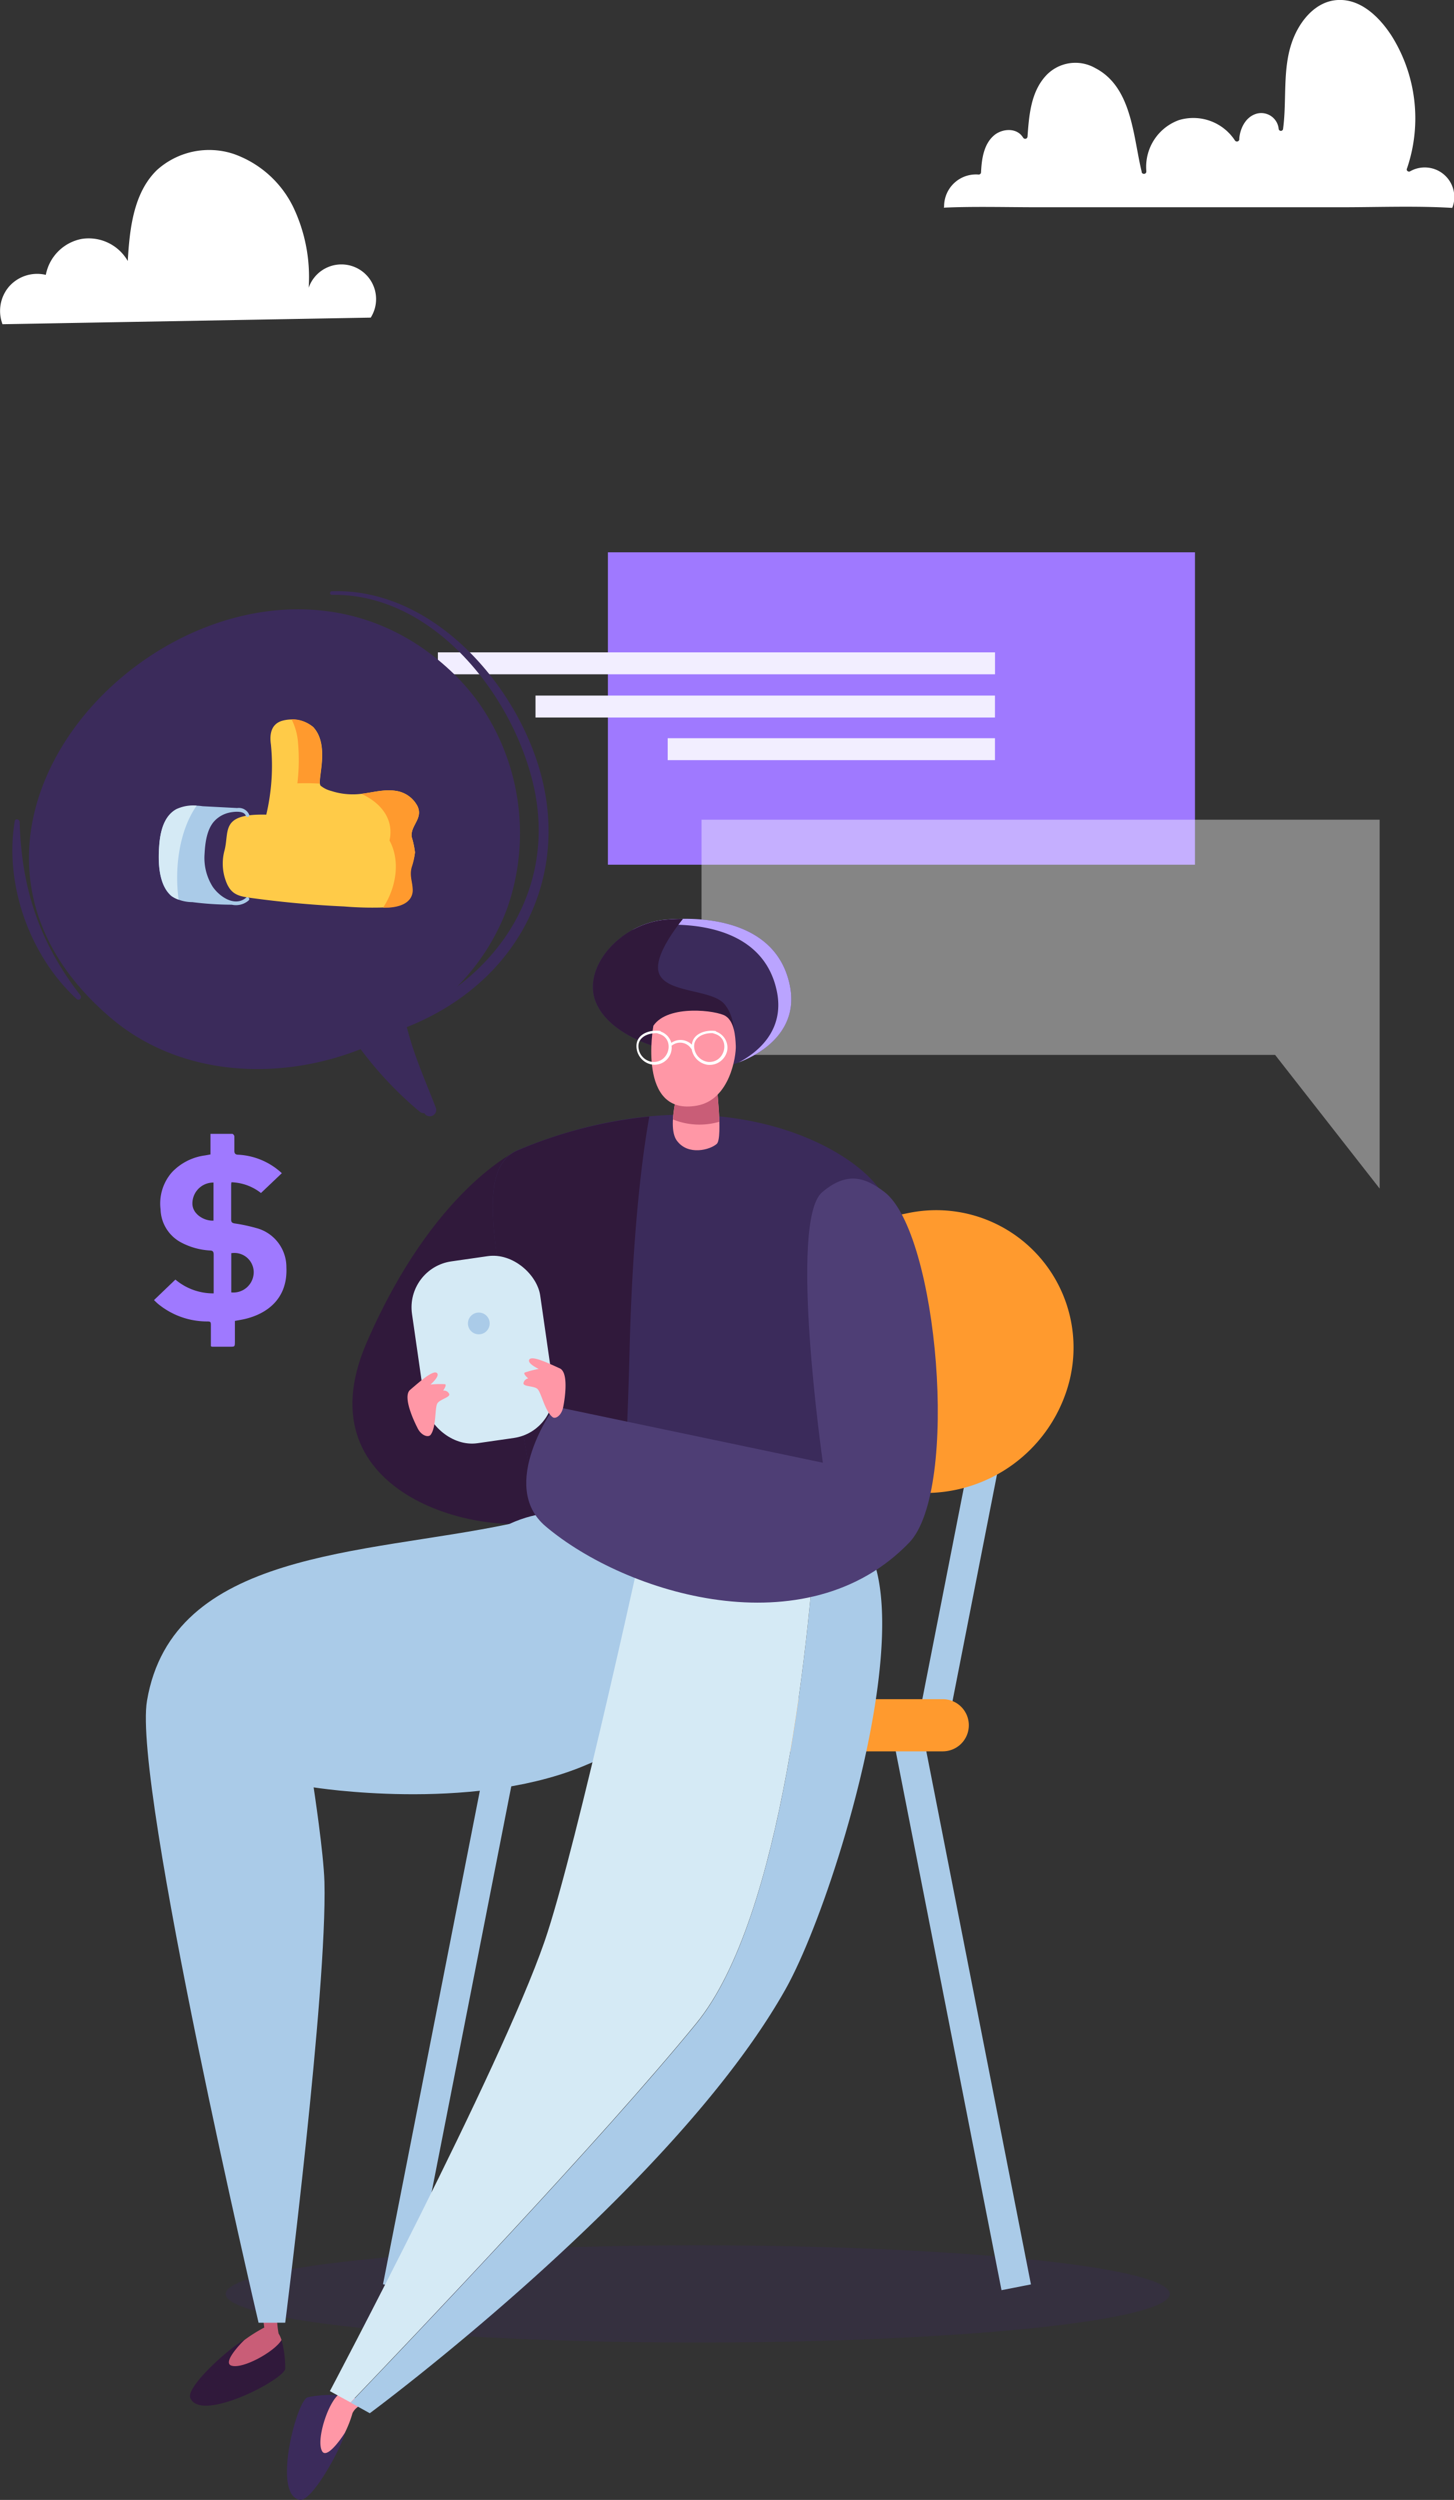 <svg xmlns="http://www.w3.org/2000/svg" viewBox="0 0 248.77 427.47"><rect x="0" y="0" width="248.77" height="427.47" fill="#333333" stroke="none"/><defs><style>.cls-1{fill:#9f79ff;}.cls-2{fill:#f2eeff;}.cls-3{opacity:0.4;}.cls-4{fill:#fff;}.cls-10,.cls-5{fill:#3b2b5b;}.cls-6{fill:#ffcb48;}.cls-7{fill:#ff9a2e;}.cls-8{fill:#aacbe8;}.cls-9{fill:#d5eaf5;}.cls-10{opacity:0.3;}.cls-11{fill:#baa4ff;}.cls-12{fill:#30193b;}.cls-13{fill:#ff97a6;}.cls-14{fill:#c95d77;}.cls-15{fill:#4e3e75;}</style></defs><g id="Capa_2" data-name="Capa 2"><g id="Alertas"><rect class="cls-1" x="104.02" y="94.44" width="100.44" height="53.42" transform="translate(308.47 242.3) rotate(180)"/><rect class="cls-2" x="74.91" y="111.55" width="95.32" height="3.75" transform="translate(245.15 226.85) rotate(180)"/><rect class="cls-2" x="91.62" y="118.95" width="78.61" height="3.75" transform="translate(261.85 241.64) rotate(180)"/><rect class="cls-2" x="114.24" y="126.24" width="55.99" height="3.75" transform="translate(284.47 256.22) rotate(180)"/><g class="cls-3"><polygon class="cls-4" points="120.03 140.17 236.05 140.17 236.05 203.24 218.16 180.38 120.03 180.38 120.03 140.17"/></g><path class="cls-5" d="M77.94,115.52a36.39,36.39,0,0,1,4,4.7,38.74,38.74,0,0,1,4.87,35,37.52,37.52,0,0,1-8.61,13.5c10.11-7.54,15.86-19.46,13.4-32.88-3-16.07-17.1-34.46-34.83-34.12-.4,0-.39-.6,0-.62,16.38-.55,30.09,14.25,35,28.75,5.71,16.79-.58,33.55-15.76,42.63a44.24,44.24,0,0,1-6.41,3.15c.17.62.34,1.25.52,1.87,1.2,4.1,2.94,8,4.48,12a1.1,1.1,0,0,1-1.83,1.07l-.17-.21a1.25,1.25,0,0,1-.83-.3,63.07,63.07,0,0,1-10.07-10.66C47.5,185,30.67,184,19,174.09-23.79,137.82,41.44,79.46,77.94,115.52Z"/><path class="cls-6" d="M71,145.75a15.11,15.11,0,0,0-.57-2.67c-.21-1.94,2-3.12,1-5.23a4.94,4.94,0,0,0-3.61-2.6c-2.41-.42-4.84.55-7.25.58a12,12,0,0,1-3.93-.59,4.68,4.68,0,0,1-1.77-.88c-.74-.73,1.73-6.87-1.3-10.06a5.94,5.94,0,0,0-5.46-1c-1.77.63-2,2.35-1.76,4a36.47,36.47,0,0,1-.79,12c-7.94-.19-6.27,2.8-7.16,6.17a8.6,8.6,0,0,0,.39,5.55c.83,1.93,2.07,2.23,4,2.5q8,1.11,16.09,1.48a58.43,58.43,0,0,0,7.6.14c1.27-.1,2.82-.42,3.61-1.52a2.55,2.55,0,0,0,.45-1.66c-.07-1.36-.56-2.29-.17-3.72A11.66,11.66,0,0,0,71,145.75Z"/><path class="cls-7" d="M51,127.12a33.52,33.52,0,0,1-.12,6.83,37.53,37.53,0,0,1,3.83.05c-.18-1.52,1.57-6.81-1.17-9.7A5.4,5.4,0,0,0,49.89,123,10.69,10.69,0,0,1,51,127.12Z"/><path class="cls-7" d="M71,145.75a15.11,15.11,0,0,0-.57-2.67c-.21-1.94,2-3.12,1-5.23a4.94,4.94,0,0,0-3.61-2.6c-2-.35-4,.25-6,.49l.29.13c3.72,1.85,5.23,4.77,4.53,7.85,1.88,3.44,1.19,8-1.09,11.48.32,0,.65,0,1,0,1.27-.1,2.82-.42,3.61-1.52a2.55,2.55,0,0,0,.45-1.66c-.07-1.36-.56-2.29-.17-3.72A11.66,11.66,0,0,0,71,145.75Z"/><path class="cls-8" d="M42.12,153.49c-1.95,1.68-4.62-.2-5.76-1.91A9.24,9.24,0,0,1,35,146c.1-1.85.38-4.21,1.7-5.62A4.9,4.9,0,0,1,39.05,139c.68-.18,2.68-.49,3,.48.12.38.72.22.59-.16a1.93,1.93,0,0,0-2.06-1.15h0l-5.91-.31a8.32,8.32,0,0,0-4.53.56c-2.19,1.22-2.75,4-2.91,6.27-.2,2.65-.14,6.69,2.14,8.57a6.8,6.8,0,0,0,3.54,1,54.41,54.41,0,0,0,6.63.44l.11,0a3.31,3.31,0,0,0,2.89-.73C42.86,153.67,42.42,153.23,42.12,153.49Z"/><path class="cls-9" d="M33.65,137.76a6.66,6.66,0,0,0-3.5.61c-2.19,1.22-2.75,4-2.91,6.27-.2,2.65-.14,6.69,2.14,8.57a3.52,3.52,0,0,0,1.18.62C29.83,148.42,30.67,142,33.65,137.76Z"/><path class="cls-5" d="M2.52,140.41c.08-.49.83-.35.84.12.32,11.42,3.37,20.59,10.39,29.66.35.45-.19,1-.63.64C5.08,163.45.71,151.21,2.52,140.41Z"/><ellipse class="cls-10" cx="119.37" cy="392.25" rx="80.76" ry="8.31"/><rect class="cls-8" x="104.72" y="230.39" width="5.13" height="65.99" transform="translate(-48.76 25.62) rotate(-11.11)"/><rect class="cls-8" x="163.19" y="230.39" width="5.13" height="65.99" transform="translate(277.65 553.78) rotate(-168.89)"/><rect class="cls-8" x="74.87" y="294.61" width="5.13" height="97.4" transform="translate(87.26 695.1) rotate(-168.89)"/><path class="cls-7" d="M89.85,235h0a23.9,23.9,0,0,1,28.25-28.24l15.43,3.18a23.86,23.86,0,0,0,9.67,0l12.23-2.52a23.49,23.49,0,0,1,27.22,29.87h0a25.42,25.42,0,0,1-24.3,18H114.74A25.41,25.41,0,0,1,89.85,235Z"/><rect class="cls-8" x="161.94" y="294.61" width="5.13" height="97.4" transform="translate(-63.09 38.15) rotate(-11.11)"/><path class="cls-7" d="M161.31,299.47H80.62A4.46,4.46,0,0,1,76.18,295h0a4.46,4.46,0,0,1,4.44-4.45h80.69a4.46,4.46,0,0,1,4.45,4.45h0A4.46,4.46,0,0,1,161.31,299.47Z"/><path class="cls-5" d="M112.85,179.17s-8.66-2.1-10.94-7.91,4.14-13.32,12-14,19,.79,21.2,11.13-9.87,14.62-14.7,14.51A10.44,10.44,0,0,1,112.85,179.17Z"/><path class="cls-11" d="M132.89,169.39c-2.22-10.35-13.33-11.82-21.2-11.13a13.6,13.6,0,0,0-3.49.77,14.3,14.3,0,0,1,5.71-1.78c7.87-.68,19,.79,21.2,11.13,1.54,7.16-3.74,11.39-8.74,13.3C130.57,179.46,134.2,175.48,132.89,169.39Z"/><path class="cls-12" d="M88.61,196.69s-14.45,6.48-25.9,32.94,21,33.83,31.78,30S88.61,196.69,88.61,196.69Z"/><path class="cls-5" d="M150.89,204c7,11.73-7.73,46.88-7.45,49.88-8.83,3.93-48.06,1.25-52.55-.9,0-.15-2.35-12.41-4.14-26.09-1.88-14.32-5.18-27.3,1.86-30.24C121.67,182.91,145.94,195.76,150.89,204Z"/><path class="cls-12" d="M88.61,196.69a77,77,0,0,1,22.49-5.77c-.81,4.4-2.84,17.45-3.39,40.21-.19,7.77-.54,16.1-.95,24.12-7.84-.58-14.22-1.44-15.87-2.23,0-.15-2.35-12.41-4.14-26.09C84.87,212.61,81.57,199.63,88.61,196.69Z"/><path class="cls-12" d="M112.85,179.17s-8.66-2.1-10.94-7.91,4.14-13.32,12-14c.94-.08,1.93-.13,2.94-.14-1.92,2.41-4.86,6.61-4.16,9.11,1,3.64,9.07,2.85,11.26,5.47,1.72,2.05,2.71,6.43-.4,10.83a13.31,13.31,0,0,1-3.14.37A10.44,10.44,0,0,1,112.85,179.17Z"/><path class="cls-13" d="M122.49,184.48s1.25,10.1.15,11.11-4.93,2.1-6.86-.58.94-11.12.94-11.12Z"/><path class="cls-14" d="M123.08,191.81a12.07,12.07,0,0,1-7.94-.39,26.9,26.9,0,0,1,.93-5.31l6.67.67C122.88,188.23,123,190.13,123.08,191.81Z"/><path class="cls-13" d="M111.79,175.4c2.49-3.7,10.89-2.62,12.36-1.66s1.67,3.38,1.74,5.1-1,9.16-6.57,10.2C108.94,191,111.79,175.4,111.79,175.4Z"/><path class="cls-5" d="M51.31,427.46c2.06.35,7.2-8.95,7.87-11.89-.59.95-1.9,2.39-2.7,1.22-1.18-1.72-.46-5.65,1.3-7.23a19.16,19.16,0,0,0-5.12.36C50.82,410.27,46.47,426.64,51.31,427.46Z"/><path class="cls-13" d="M55.16,419.22C56,420.39,58.38,417,59,416a19.69,19.69,0,0,0,1.32-3.39,2.9,2.9,0,0,1,1.45-1.35l0-1.45a3.39,3.39,0,0,1-2.69,0,4.74,4.74,0,0,0-1.23-.28C56,411.14,54,417.5,55.16,419.22Z"/><path class="cls-12" d="M32.55,410c-.73-1.9,7-8.89,9.63-10.1-.79.75-1.9,2.27-.63,2.8,1.85.79,5.45-.65,6.61-2.62A18.15,18.15,0,0,1,48.8,405C48.82,406.8,34.26,414.41,32.55,410Z"/><path class="cls-14" d="M41.79,400.15A26.37,26.37,0,0,1,45.21,398c-.11-.9-.25-1.93-.4-3l2.61-.45a18.68,18.68,0,0,0,.24,4.47,4.22,4.22,0,0,1,.5,1.11c-1.16,2-6.81,5.13-8.67,4.34C38.22,403.86,41,400.9,41.79,400.15Z"/><path class="cls-8" d="M48.8,397.17S56,340.46,55.51,321.8c-.14-5-1.85-16.17-1.85-16.17s26.4,4.26,45.68-3.44c18.17-7.25,25.38-20.2,21-41.6-15.67.32-23.06-4.66-33.19,0-24.93,5.25-57.64,4.49-62,30.23-2.46,14.41,19.09,106.36,19.09,106.36Z"/><rect class="cls-9" x="71.49" y="215.08" width="22.16" height="31.41" rx="7.94" transform="translate(-32.04 14.12) rotate(-8.19)"/><path class="cls-8" d="M80.08,226.57a1.86,1.86,0,1,0,1.58-2.11A1.86,1.86,0,0,0,80.08,226.57Z"/><path class="cls-4" d="M111.38,182a2.93,2.93,0,0,0,3.52-3.22l.06,0a2.25,2.25,0,0,1,3.28.52.18.18,0,0,0,.1.09,3.25,3.25,0,0,0,2.58,2.66,3.06,3.06,0,0,0,3.49-2.37,2.9,2.9,0,0,0-1.87-3.27.19.19,0,0,0-.16-.12c-1.6-.22-3.77.41-4,2.27a.19.19,0,0,1,0,.08,2.76,2.76,0,0,0-3.52-.32,2.85,2.85,0,0,0-1.8-1.92.16.16,0,0,0-.15-.12c-1.6-.22-3.77.41-4,2.27A3.2,3.2,0,0,0,111.38,182Zm7.38-3.11c0-1.66,1.85-2.32,3.26-2.22a.21.21,0,0,0,.1.06c3,.72,2,5.11-1,4.85A2.75,2.75,0,0,1,118.76,178.93Zm-9.53,0c0-1.65,1.85-2.31,3.26-2.21a.24.24,0,0,0,.1.06c3,.72,2,5.11-1,4.84A2.73,2.73,0,0,1,109.23,178.91Z"/><path class="cls-8" d="M139.91,257.59a16.06,16.06,0,0,1,8.16,6.33c9.07,14.17-5.56,61.82-13.68,76.24-19.25,34.19-71.12,72.49-71.12,72.49L60,410.84c10.71-11.17,43.21-45.3,59.13-64.8C134,327.86,138.57,279,139.91,257.59Z"/><path class="cls-9" d="M93.16,332c5.52-15.93,17.94-73.38,17.94-73.38s17-5.39,28.81-1C138.57,279,134,327.86,119.1,346c-15.92,19.5-48.42,53.63-59.13,64.8l-3.53-1.93S85.53,354,93.16,332Z"/><path class="cls-15" d="M155.55,263.79c-17.64,18.27-48.44,8.81-62.18-2.78-8.3-7,1.53-20.51,1.53-20.51l45.89,9.62s-5.94-41.31-.13-46.25c4.37-3.72,7.5-2.44,10.63-.07C160.49,210.75,164.23,254.8,155.55,263.79Z"/><path class="cls-13" d="M71.37,244.05s-2.69-5.12-1.2-6.39,3.85-3.39,4.55-2.91-1.07,2-1.07,2a17,17,0,0,1,2.48-.06c.39.11-.31,1.1-.31,1.1a1,1,0,0,1,1,.49c.39.61-1.39.92-1.94,1.62s-.16,4-1.19,5.43C73.28,245.87,72,245.49,71.37,244.05Z"/><path class="cls-13" d="M96.39,240.44s1.16-5.66-.62-6.46-4.64-2.2-5.18-1.54,1.58,1.64,1.58,1.64a17,17,0,0,0-2.39.62c-.35.22.6,1,.6,1a1,1,0,0,0-.8.74c-.21.69,1.58.5,2.3,1s1.26,3.77,2.66,4.88C95.06,242.73,96.15,242,96.39,240.44Z"/><path class="cls-1" d="M49,216.72a6.91,6.91,0,0,0-4.71-6.6,28.66,28.66,0,0,0-4.15-.92c-.45-.08-.6-.23-.59-.69,0-1.93,0-3.86,0-5.79,0-.18,0-.36.06-.56A8.62,8.62,0,0,1,44.65,204l3.57-3.39a11.86,11.86,0,0,0-7.43-3.16c-.57,0-.71-.25-.69-.77,0-.78,0-1.57,0-2.36,0-.16-.23-.44-.35-.44-1.23,0-2.45,0-3.74,0v3.52l-.92.17a9.49,9.49,0,0,0-5.67,2.88,8.09,8.09,0,0,0-1.95,6.32A6.62,6.62,0,0,0,31,212.46a12,12,0,0,0,4.92,1.37c.49,0,.64.21.64.7,0,2,0,4,0,6,0,.2,0,.4,0,.63a10,10,0,0,1-6.55-2.36l-3.66,3.51c.23.22.41.4.6.57a13.2,13.2,0,0,0,8.3,3.08c.83,0,.83,0,.83.86,0,1.14,0,2.28,0,3.38.13.05.16.08.2.08l3.06,0c.84,0,.84,0,.85-.82v-3.59c.6-.11,1.14-.2,1.67-.32C45.5,224.71,49.25,222.22,49,216.72Zm-12.47-8c-1.48.09-3.52-1-3.61-2.81a3.58,3.58,0,0,1,3.61-3.7ZM39.57,221v-6.71a3.31,3.31,0,0,1,3.84,3.24A3.49,3.49,0,0,1,39.57,221Z"/><path class="cls-4" d="M1.55,49A6.41,6.41,0,0,0,.43,55.44l63-1.13a5.93,5.93,0,1,0-10.62-5.1,27.74,27.74,0,0,0-2.59-13.7A18,18,0,0,0,40,26.33a13.34,13.34,0,0,0-13.14,2.74c-4,3.88-4.68,10-5,15.56A7.71,7.71,0,0,0,14,40.85,7.72,7.72,0,0,0,7.84,47,6.41,6.41,0,0,0,1.55,49Z"/><path class="cls-4" d="M201.7,20.54a8.49,8.49,0,0,0-5.57,8.69.41.41,0,0,0,0,.11c0,.46-.68.54-.8.1,0,0,0-.07,0-.1-1.47-6-1.63-14.44-7.94-17.7a6.87,6.87,0,0,0-8.59,1.47c-2.45,2.8-2.74,6.7-3,10.24a.4.4,0,0,1-.74.2l-.11-.16c-1.13-1.65-3.67-1.38-5-.13-1.68,1.53-2,4.06-2.1,6.19a.4.4,0,0,1-.39.4,5.45,5.45,0,0,0-5.93,5.44.38.38,0,0,1-.06.22c5.38-.24,10.78-.07,16.16-.07h51.71c6.35,0,12.78-.27,19.13.11a5.06,5.06,0,0,0-7.22-6.25c-.27.15-.66-.11-.55-.42l.09-.26a26.55,26.55,0,0,0-2.63-22.39c-2-3.13-5.21-6.42-9.23-6.23-3.84.17-6.58,3.61-7.81,7-1.74,4.74-.93,10.05-1.59,15a.38.38,0,0,1-.76,0,3,3,0,0,0-3.84-2.54c-1.78.54-2.73,2.43-2.89,4.16,0,.07,0,.13,0,.2a.41.41,0,0,1-.75.2A8.51,8.51,0,0,0,201.7,20.54Z"/></g></g></svg>